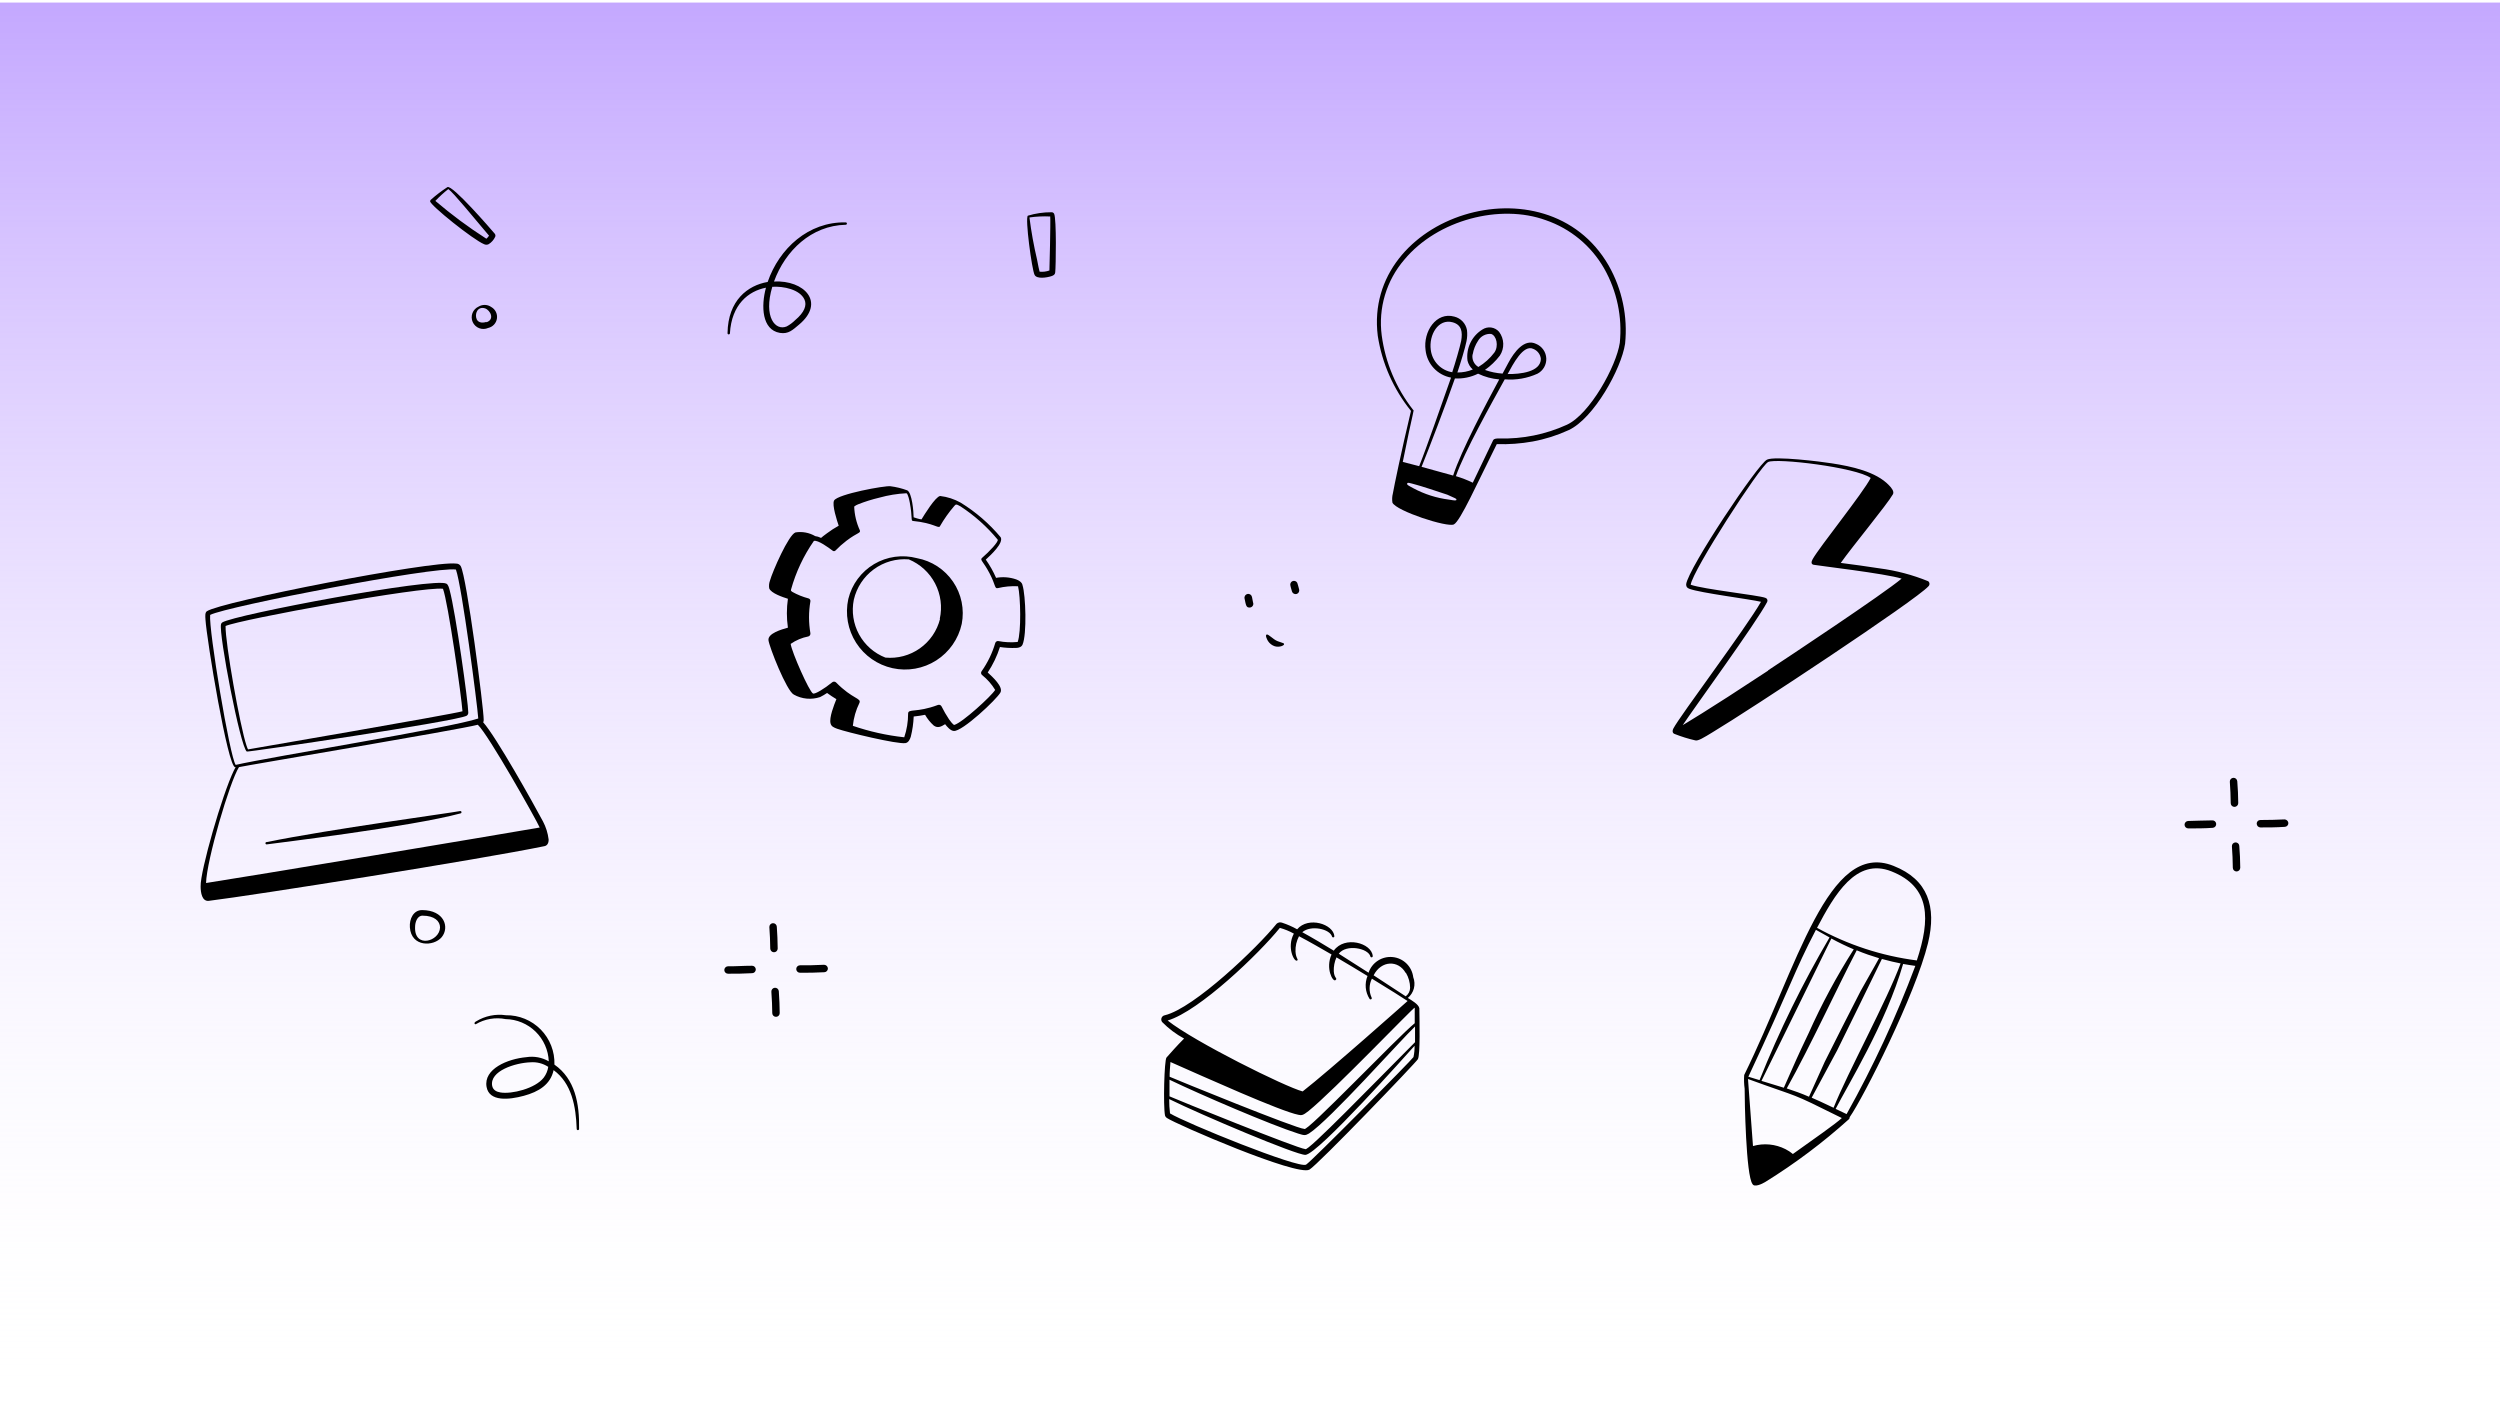 <svg width="486" height="276" viewBox="0 0 486 276" preserveAspectRatio="xMidYMid slice" fill="none" xmlns="http://www.w3.org/2000/svg">
    <rect width="486" height="275" transform="translate(0 0.5)" fill="url(#paint0_linear_6194_1585)"/>
    <path d="M243.384 116.05C243.366 115.955 243.329 115.865 243.276 115.784C243.223 115.703 243.155 115.633 243.075 115.579C242.995 115.524 242.905 115.486 242.81 115.466C242.715 115.447 242.618 115.446 242.523 115.464C242.428 115.482 242.337 115.519 242.256 115.572C242.175 115.625 242.105 115.693 242.051 115.773C241.997 115.853 241.958 115.943 241.939 116.038C241.919 116.133 241.918 116.23 241.936 116.325C242.226 117.773 242.284 118.106 242.921 118.106C243.041 118.107 243.16 118.077 243.266 118.02C243.372 117.963 243.462 117.88 243.528 117.78C243.594 117.679 243.634 117.564 243.645 117.444C243.655 117.324 243.635 117.203 243.587 117.093C243.543 116.861 243.413 116.181 243.384 116.05ZM247.814 125.635C248.755 125.91 249.653 125.461 249.624 125.229C249.595 124.998 249.624 125.113 248.35 124.636C247.496 124.317 246.555 123.188 246.222 123.362C245.889 123.535 246.395 124.462 246.511 124.636C246.821 125.106 247.28 125.457 247.814 125.635ZM274.294 79.881C272.397 87.829 271.007 94.576 270.776 95.922C270.622 96.508 270.592 97.119 270.689 97.717C271.456 99.353 281.374 102.582 282.633 101.945C283.893 101.308 287.165 93.939 290.972 86.338C293.305 86.412 295.639 86.243 297.936 85.831C300.355 85.387 302.709 84.643 304.943 83.616C309.837 81.358 315.193 71.686 315.917 66.822C316.46 61.541 315.342 56.221 312.718 51.606C300.571 30.541 264.941 41.877 267.837 65.273C268.664 70.626 270.891 75.666 274.294 79.881ZM283.125 97.124C283.125 97.355 282.865 97.326 281.678 97.124C279.249 96.819 276.898 96.067 274.743 94.909C273.729 94.358 273.454 94.243 273.556 93.996C273.657 93.75 273.874 93.837 275.438 94.272C275.582 94.272 280.071 95.719 281.359 96.168C283.024 96.921 283.125 96.921 283.125 97.124ZM282.865 73.569C284.411 73.649 285.951 73.329 287.338 72.642C288.627 73.266 290.022 73.644 291.45 73.757C289.018 78.288 284.081 87.525 282.488 92.447L276.35 90.754C277.798 87.192 280.997 78.853 282.836 73.569H282.865ZM282.358 72.367C281.277 72.204 280.28 71.69 279.519 70.906C278.758 70.121 278.275 69.109 278.145 68.023C277.74 65.128 279.593 61.885 282.387 62.652C284.139 63.13 284.356 64.52 284.052 66.272C283.791 67.546 282.85 70.745 282.329 72.309L282.358 72.367ZM286.296 68.892C286.451 67.945 286.806 67.041 287.338 66.243C287.592 65.807 287.962 65.452 288.407 65.216C288.853 64.981 289.355 64.875 289.857 64.911C290.929 65.229 291.392 67.256 290.509 68.53C289.66 69.657 288.604 70.61 287.396 71.339C286.981 71.095 286.65 70.73 286.448 70.293C286.246 69.855 286.183 69.367 286.267 68.892H286.296ZM272.991 50.491C279.477 42.688 291.682 39.589 300.499 42.803C305.288 44.447 309.317 47.776 311.835 52.17C314.331 56.562 315.398 61.622 314.889 66.648C314.223 71.151 309.098 80.503 304.596 82.574C300.479 84.451 295.987 85.363 291.464 85.237C290.972 85.237 290.451 85.237 290.263 85.585C289.409 87.322 287.845 90.681 286.31 93.837C285.251 93.326 284.152 92.9 283.024 92.563C284.703 87.757 290.002 78.317 292.521 73.742C294.704 73.929 296.898 73.55 298.892 72.642C299.43 72.358 299.877 71.927 300.179 71.399C300.481 70.87 300.626 70.267 300.597 69.659C300.568 69.051 300.367 68.464 300.016 67.966C299.665 67.469 299.179 67.082 298.616 66.851C296.372 65.751 294.36 68.385 293.187 70.6C292.869 71.18 292.507 71.86 292.101 72.627C290.93 72.55 289.776 72.312 288.67 71.918C289.771 71.144 290.748 70.207 291.566 69.138C292.024 68.446 292.256 67.629 292.231 66.799C292.205 65.969 291.922 65.168 291.421 64.505C291.028 64.049 290.481 63.751 289.884 63.668C289.287 63.586 288.681 63.724 288.178 64.057C287.164 64.68 286.352 65.582 285.838 66.656C285.324 67.729 285.131 68.928 285.282 70.108C285.44 70.775 285.799 71.376 286.31 71.831C285.361 72.224 284.341 72.421 283.314 72.41C283.893 70.702 284.834 67.618 285.08 66.359C285.234 65.641 285.268 64.902 285.181 64.172C285.069 63.546 284.779 62.966 284.345 62.501C283.91 62.036 283.351 61.707 282.734 61.552C279.216 60.553 276.625 64.448 277.132 68.081C277.275 69.384 277.834 70.605 278.725 71.565C279.617 72.525 280.795 73.171 282.083 73.409C280.23 78.621 277.334 87.033 275.886 90.623L272.701 89.798C274.743 79.548 274.989 79.794 274.699 79.664C271.41 75.469 269.305 70.47 268.604 65.186C268.263 62.566 268.477 59.903 269.233 57.371C269.989 54.84 271.269 52.495 272.991 50.491ZM293.086 72.714C294.099 70.876 296.126 66.851 298.095 67.835C298.489 67.994 298.832 68.257 299.087 68.597C299.342 68.936 299.5 69.338 299.543 69.761C299.514 72.309 295.547 72.758 293.028 72.714H293.086ZM92.507 199.099C94.251 198.073 96.312 197.723 98.298 198.114C100.479 198.154 102.562 199.026 104.121 200.552C105.68 202.078 106.595 204.143 106.68 206.323C105.368 205.562 103.835 205.276 102.337 205.513C98.703 205.831 93.954 207.8 94.591 211.304C95.112 214.199 98.935 213.808 101.83 213.026C104.726 212.245 107.028 210.826 107.621 208.032C111.139 210.594 111.965 215.082 112.109 219.469C112.109 219.53 112.134 219.589 112.177 219.633C112.221 219.676 112.28 219.701 112.341 219.701C112.402 219.701 112.461 219.676 112.505 219.633C112.548 219.589 112.573 219.53 112.573 219.469C112.674 214.561 111.791 209.755 107.78 206.96C107.822 205.703 107.608 204.451 107.151 203.279C106.694 202.107 106.004 201.041 105.123 200.143C104.242 199.246 103.188 198.537 102.024 198.059C100.861 197.58 99.613 197.343 98.356 197.362C96.346 197.068 94.297 197.488 92.564 198.549C92.029 198.809 92.275 199.2 92.507 199.099ZM105.71 209.479C104.074 211.622 99.441 212.737 97.299 212.375C96.502 212.245 95.851 211.912 95.677 211.086C95.156 208.191 100.151 206.613 103.133 206.512C104.348 206.418 105.559 206.729 106.579 207.395C106.469 208.152 106.17 208.869 105.71 209.479ZM85.876 182.175C87.425 180.263 86.382 176.934 82.054 176.919C80.374 176.919 79.564 178.627 79.679 180.263C79.94 184.158 84.327 184.042 85.876 182.175ZM80.693 180.191C80.693 179.236 81.141 177.99 82.141 178.005C84.471 178.005 85.543 179.091 85.543 180.292C85.485 183.029 80.504 184.448 80.693 180.191ZM368.099 168.325C355.373 163.243 349.466 187.841 339.071 208.978C339.006 209.867 339.035 210.76 339.158 211.642C339.158 213.857 339.404 228.523 340.693 230.188C341.04 230.854 342.503 230.188 343.183 229.768C348.962 226.19 354.408 222.101 359.456 217.549C359.499 217.5 359.531 217.442 359.551 217.38C359.571 217.318 359.578 217.252 359.572 217.187C362.265 213.35 372.356 193.371 374.802 183.352C376.511 176.258 374.817 170.974 368.099 168.325ZM372.645 186.711C365.832 185.838 359.245 183.687 353.231 180.37C356.618 173.956 360.802 166.645 367.708 169.396C375.396 172.451 375.237 178.778 372.645 186.668V186.711ZM348.554 224.353C348.11 223.981 347.624 223.66 347.107 223.398C345.15 222.403 342.89 222.186 340.78 222.79C340.635 221.067 339.81 209.861 339.81 209.76C350.654 213.727 347.309 212.004 358.052 217.346C356.922 218.417 352.68 221.385 348.554 224.324V224.353ZM356.025 182.455C357.437 183.226 358.886 183.927 360.368 184.554C357.05 189.767 354.117 195.215 351.595 200.856C349.162 205.938 349.249 205.909 346.774 211.454C345.326 210.99 343.878 210.556 342.43 210.122C343.994 207.009 355.113 184.25 356.025 182.426V182.455ZM347.338 211.598C352.043 203.158 356.836 192.662 360.947 184.742C362.395 185.35 363.843 185.843 365.29 186.277C364.523 187.725 362.279 191.576 361.686 192.691C361.092 193.805 355.142 205.532 354.722 206.43C354.056 207.878 352.232 211.917 351.667 213.205C350.19 212.554 348.771 212.062 347.28 211.569L347.338 211.598ZM352.188 213.394C353.071 211.787 356.705 205.04 357.154 204.171C357.834 202.825 365.421 187.319 365.841 186.422C367.173 186.798 368.577 187.117 369.475 187.29C366.825 194.529 359.195 208.471 356.445 215.348C353.94 214.175 353.375 213.886 352.13 213.365L352.188 213.394ZM353.071 180.79L355.663 182.238C350.44 191.131 345.891 200.404 342.054 209.977L339.882 209.311C348.294 191.388 348.685 189.042 353.013 180.761L353.071 180.79ZM359.036 216.608L356.85 215.565C359.21 210.932 366.593 199.046 369.967 187.392C370.778 187.537 371.574 187.667 372.341 187.768C368.621 197.695 364.154 207.326 358.978 216.579L359.036 216.608ZM273.678 194.004C274.255 193.526 274.667 192.879 274.857 192.154C275.046 191.43 275.004 190.664 274.734 189.964C274.612 188.956 274.149 188.019 273.423 187.308C272.697 186.597 271.75 186.155 270.739 186.054C269.728 185.953 268.712 186.199 267.86 186.752C267.007 187.305 266.368 188.131 266.048 189.096C264.195 187.894 262.182 186.62 260.257 185.404C261.704 183.478 265.961 184.333 266.395 185.911C266.405 185.972 266.438 186.027 266.489 186.064C266.539 186.101 266.602 186.116 266.663 186.106C266.725 186.097 266.78 186.063 266.816 186.013C266.853 185.962 266.868 185.9 266.859 185.838C266.641 183.319 261.4 181.842 259.287 184.81C257.419 183.667 255.103 182.277 253.163 181.22C254.828 179.772 258.548 180.583 258.954 182.089C258.973 182.14 259.01 182.183 259.057 182.21C259.105 182.237 259.161 182.246 259.215 182.236C259.269 182.225 259.317 182.196 259.352 182.153C259.386 182.11 259.404 182.057 259.403 182.002C259.214 179.656 254.364 178.078 252.164 180.655C251.242 180.139 250.272 179.712 249.268 179.381C249.085 179.305 248.883 179.284 248.688 179.32C248.493 179.356 248.312 179.448 248.168 179.584C244.505 184.144 232.156 195.987 226.451 197.363C226.308 197.384 226.173 197.443 226.059 197.534C225.946 197.624 225.859 197.743 225.806 197.878C225.753 198.013 225.737 198.16 225.758 198.303C225.78 198.446 225.839 198.581 225.93 198.695C227.183 199.966 228.617 201.044 230.187 201.894C228.739 203.342 227.61 204.645 226.77 205.586C226.336 206.049 226.104 214.91 226.48 216.864C226.536 217.055 226.66 217.22 226.828 217.327C228.652 218.572 252.149 228.736 254.553 227.375C256.16 226.463 275.342 206.498 275.646 205.89C276.11 204.934 275.951 198.564 275.922 196.016C275.806 195.249 274.372 194.424 273.678 194.004ZM227.349 213.129V209.9C233.357 212.796 247.111 218.703 252.323 220.353C253.655 220.787 253.771 220.73 254.466 220.353C258.447 217.805 272.505 201.966 275.082 199.549V202.603C267.264 210.436 253.988 224.161 253.742 223.379C252.308 223.292 228.594 213.708 227.349 213.129ZM273.316 189.125C273.836 190.002 274.116 191.001 274.126 192.02C274.121 192.345 274.042 192.664 273.894 192.952C273.745 193.241 273.533 193.492 273.272 193.685C272.056 192.874 269.754 191.369 267.032 189.603C268.523 186.664 271.839 186.62 273.258 189.125H273.316ZM226.987 198.39C233.154 196.566 244.867 185.274 248.805 180.38C249.753 180.644 250.666 181.018 251.527 181.495C250.079 184.188 251.628 187.141 252.178 186.721C252.482 186.49 251.932 186.403 251.845 184.984C251.808 183.948 252.043 182.92 252.526 182.002C254.524 183.044 256.869 184.405 258.852 185.549C257.636 188.256 259.099 190.934 259.605 190.544C260.112 190.153 259.374 190.24 259.287 188.821C259.251 187.89 259.43 186.964 259.808 186.113C261.849 187.315 263.934 188.56 265.845 189.733C265.551 190.454 265.434 191.236 265.504 192.012C265.575 192.788 265.831 193.535 266.25 194.192C266.27 194.217 266.293 194.237 266.32 194.253C266.347 194.269 266.377 194.279 266.408 194.283C266.439 194.287 266.47 194.285 266.5 194.276C266.531 194.268 266.559 194.254 266.583 194.235C266.608 194.216 266.629 194.193 266.644 194.166C266.66 194.139 266.67 194.109 266.674 194.078C266.678 194.047 266.676 194.016 266.668 193.985C266.66 193.955 266.646 193.927 266.627 193.902C266.367 193.327 266.238 192.701 266.251 192.07C266.263 191.439 266.417 190.818 266.699 190.254C270.073 192.31 272.794 194.033 273.634 194.597C273.475 194.742 258.375 208.177 253.235 212.173C249.862 211.29 232.156 202.502 226.987 198.39ZM227.537 206.455C234.096 209.35 248.993 216.068 252.424 216.719C253.018 216.835 253.25 216.878 254.379 215.981C259.2 212.115 274.879 195.712 275.024 195.886C275.031 195.929 275.031 195.973 275.024 196.016V198.912C271.795 201.503 253.843 220.353 253.554 219.456C252.106 219.456 228.58 209.857 227.378 209.321C227.349 208.713 227.479 207.092 227.537 206.455ZM253.901 226.405C252.453 227.23 230.404 218.268 227.45 216.444C227.339 215.522 227.286 214.593 227.291 213.664C233.632 216.792 252.077 224.581 253.771 224.508C256.246 224.378 273.75 204.674 274.995 203.298C275.009 204.038 274.936 204.777 274.778 205.499C274.532 205.977 254.857 225.869 253.901 226.405ZM149.953 192.794C150.055 194.343 150.127 195.69 150.127 196.949C150.127 197.141 150.203 197.325 150.339 197.461C150.475 197.597 150.659 197.673 150.851 197.673C151.043 197.673 151.227 197.597 151.363 197.461C151.499 197.325 151.575 197.141 151.575 196.949C151.575 195.603 151.502 194.271 151.401 192.693C151.388 192.501 151.299 192.322 151.153 192.196C151.008 192.069 150.819 192.006 150.627 192.02C150.435 192.033 150.256 192.122 150.13 192.267C150.003 192.413 149.94 192.602 149.953 192.794ZM434.55 163.766C434.455 163.772 434.363 163.796 434.278 163.838C434.193 163.88 434.117 163.938 434.055 164.01C433.993 164.081 433.946 164.164 433.917 164.254C433.887 164.344 433.876 164.439 433.884 164.534C433.971 165.866 434.058 167.299 434.058 168.689C434.058 168.881 434.134 169.065 434.27 169.201C434.405 169.336 434.59 169.413 434.782 169.413C434.974 169.413 435.158 169.336 435.293 169.201C435.429 169.065 435.505 168.881 435.505 168.689C435.505 167.241 435.419 165.793 435.317 164.432C435.312 164.338 435.287 164.245 435.246 164.16C435.204 164.075 435.145 164 435.074 163.937C435.002 163.875 434.919 163.828 434.829 163.799C434.739 163.77 434.644 163.758 434.55 163.766ZM146.204 189.189C146.396 189.189 146.58 189.113 146.716 188.977C146.851 188.841 146.928 188.657 146.928 188.465C146.928 188.273 146.851 188.089 146.716 187.953C146.58 187.818 146.396 187.741 146.204 187.741C144.452 187.741 142.99 187.872 141.542 187.843C141.348 187.843 141.163 187.918 141.025 188.054C140.887 188.189 140.807 188.373 140.803 188.567C140.803 188.759 140.88 188.943 141.016 189.078C141.151 189.214 141.335 189.29 141.527 189.29C143.019 189.319 144.655 189.262 146.204 189.189ZM430.062 159.481C428.324 159.481 426.862 159.582 425.4 159.597C425.208 159.597 425.024 159.673 424.888 159.809C424.752 159.945 424.676 160.129 424.676 160.321C424.676 160.513 424.752 160.697 424.888 160.832C425.024 160.968 425.208 161.044 425.4 161.044C426.964 161.044 428.585 161.044 430.149 160.929C430.341 160.917 430.52 160.83 430.648 160.686C430.775 160.542 430.841 160.353 430.829 160.161C430.818 159.969 430.73 159.79 430.586 159.662C430.443 159.535 430.254 159.469 430.062 159.481ZM149.562 180.242C149.649 181.574 149.736 183.007 149.736 184.397C149.74 184.588 149.817 184.77 149.952 184.905C150.087 185.04 150.269 185.117 150.46 185.121C150.652 185.121 150.836 185.045 150.972 184.909C151.108 184.773 151.184 184.589 151.184 184.397C151.184 182.949 151.097 181.501 151.01 180.141C150.997 179.949 150.908 179.77 150.762 179.644C150.617 179.517 150.428 179.454 150.236 179.467C150.044 179.481 149.865 179.57 149.739 179.715C149.612 179.86 149.549 180.05 149.562 180.242ZM435.115 156.137C435.115 154.689 435.028 153.241 434.926 151.88C434.913 151.688 434.824 151.509 434.678 151.383C434.533 151.257 434.344 151.193 434.152 151.207C433.96 151.22 433.781 151.31 433.655 151.455C433.528 151.6 433.465 151.789 433.479 151.981C433.565 153.313 433.652 154.747 433.652 156.137C433.652 156.329 433.729 156.513 433.864 156.648C434 156.784 434.184 156.86 434.376 156.86C434.569 156.86 434.755 156.785 434.893 156.649C435.031 156.514 435.111 156.33 435.115 156.137ZM160.247 189.001C160.342 188.997 160.436 188.975 160.522 188.935C160.608 188.895 160.686 188.838 160.751 188.769C160.815 188.699 160.865 188.617 160.898 188.527C160.931 188.438 160.946 188.343 160.942 188.248C160.927 188.059 160.842 187.882 160.702 187.753C160.562 187.624 160.379 187.553 160.189 187.553C158.437 187.626 156.975 187.683 155.513 187.654C155.321 187.654 155.137 187.731 155.001 187.867C154.865 188.002 154.789 188.186 154.789 188.378C154.789 188.57 154.865 188.754 155.001 188.89C155.137 189.026 155.321 189.102 155.513 189.102C157.062 189.131 158.683 189.073 160.247 189.001ZM444.105 159.293C442.657 159.365 441.05 159.409 439.443 159.409C439.348 159.405 439.252 159.42 439.163 159.454C439.074 159.488 438.992 159.54 438.923 159.606C438.854 159.672 438.799 159.752 438.762 159.84C438.724 159.928 438.705 160.022 438.705 160.118C438.705 160.311 438.781 160.497 438.916 160.635C439.051 160.773 439.236 160.852 439.429 160.856C441.079 160.856 442.411 160.856 444.163 160.74C444.258 160.737 444.352 160.714 444.438 160.674C444.524 160.635 444.602 160.578 444.667 160.508C444.731 160.438 444.781 160.356 444.814 160.267C444.847 160.178 444.862 160.083 444.858 159.988C444.84 159.799 444.754 159.624 444.615 159.496C444.476 159.368 444.294 159.295 444.105 159.293ZM47.977 146.104C48.166 146.248 88.993 140.197 90.744 139.125C90.841 139.055 90.919 138.96 90.969 138.851C91.02 138.742 91.042 138.623 91.034 138.503C91.034 136.635 88.587 119.103 87.415 114.73C87.27 114.195 87.125 113.659 86.792 113.471C84.577 112.139 45.545 119.494 43.214 120.999C43.151 121.037 43.096 121.087 43.054 121.147C43.012 121.207 42.982 121.275 42.968 121.347C42.476 123.098 46.718 145.235 47.977 146.104ZM43.851 121.694C46.631 120.435 82.058 113.949 86.112 114.455C87.096 116.989 89.731 135.549 89.905 138.271C87.892 138.865 48.527 145.626 48.383 145.655C48.238 145.684 48.223 145.857 47.919 144.945C46.645 141.123 43.779 124.966 43.851 121.694Z" fill="black"/>
    <path d="M93.929 140.414C94.008 140.267 94.043 140.102 94.031 139.936C94.031 137.634 90.73 112.081 89.557 110.04C89.465 109.889 89.335 109.766 89.18 109.682C89.025 109.598 88.85 109.556 88.674 109.562C83.824 108.968 42.91 116.96 40.217 118.828C39.841 119.088 39.899 119.74 39.942 120.435C40.174 124.242 44.285 149.289 45.733 149.144C45.892 149.144 45.834 149.028 45.458 149.795C43.2 154.443 38.914 169.326 39.001 172.323C39.001 173.582 39.291 175.218 40.536 175.131C49.468 174.031 93.263 167.082 105.859 164.49C106.351 164.389 106.67 163.94 106.655 163.202C106.507 161.972 106.134 160.779 105.555 159.684C103.789 156.368 96.463 143.237 93.929 140.414ZM45.82 148.695C44.691 147.247 40.536 122.302 40.854 119.537C44.039 117.887 84.403 110.083 88.631 110.72C89.789 113.905 92.786 136.91 92.974 139.675C87.849 141.442 52.364 147.175 45.82 148.695ZM46.457 149.129C47.673 148.825 89.094 141.891 92.887 140.892C94.957 142.817 104.31 159.452 104.918 160.871C96.608 162.319 47.311 170.556 40.058 171.657C40.159 167.27 44.662 151.938 46.457 149.129Z" fill="black"/>
    <path d="M51.901 164.143C53.16 163.955 79.886 160.741 89.543 158.12C89.602 158.105 89.653 158.066 89.684 158.013C89.716 157.96 89.725 157.897 89.709 157.838C89.694 157.778 89.656 157.727 89.603 157.696C89.55 157.665 89.486 157.656 89.427 157.671C87.53 158.062 64.395 161.146 51.872 163.694C51.837 163.688 51.802 163.689 51.768 163.699C51.734 163.709 51.703 163.726 51.677 163.749C51.65 163.773 51.63 163.802 51.616 163.834C51.603 163.867 51.597 163.902 51.6 163.937C51.602 163.972 51.612 164.006 51.63 164.037C51.647 164.067 51.671 164.093 51.7 164.113C51.729 164.133 51.762 164.146 51.797 164.151C51.832 164.156 51.867 164.153 51.901 164.143ZM95.505 59.686C95.147 59.435 94.724 59.293 94.287 59.278C93.85 59.262 93.418 59.374 93.043 59.599C92.771 59.721 92.524 59.895 92.319 60.112C92.113 60.329 91.953 60.584 91.846 60.863C91.739 61.142 91.688 61.439 91.696 61.738C91.704 62.036 91.771 62.331 91.892 62.603C92.014 62.876 92.188 63.122 92.405 63.328C92.622 63.533 92.877 63.694 93.156 63.801C93.435 63.908 93.732 63.959 94.031 63.951C94.33 63.943 94.624 63.876 94.897 63.754C95.332 63.659 95.729 63.434 96.034 63.108C96.338 62.782 96.537 62.371 96.603 61.93C96.669 61.489 96.599 61.038 96.403 60.637C96.207 60.236 95.894 59.905 95.505 59.686ZM94.549 62.582C93.536 62.9 92.928 62.582 92.681 62.089C92.218 61.062 92.797 59.483 94.303 59.947C95.36 60.338 96.214 62.118 94.549 62.654V62.582ZM201.124 53.436C201.544 54.29 203.498 53.972 204.352 53.697C204.801 53.552 205.091 53.393 205.134 52.958C205.264 51.873 205.409 42.462 204.917 41.55C204.866 41.454 204.788 41.376 204.693 41.324C204.597 41.273 204.489 41.251 204.381 41.261C202.836 41.256 201.3 41.481 199.821 41.926C199.227 42.288 200.603 52.481 201.124 53.436ZM200.125 42.274C201.462 42.083 202.815 42.02 204.164 42.086C204.251 43.157 204.019 52.437 204.005 52.582C203.393 52.801 202.74 52.88 202.094 52.814C201.992 52.481 201.819 51.583 201.601 50.454C200.964 47.755 200.471 45.025 200.125 42.274ZM94.1 47.467C94.239 47.538 94.393 47.575 94.549 47.575C94.705 47.575 94.859 47.538 94.998 47.467C95.557 47.122 96.001 46.618 96.272 46.019C96.309 45.923 96.32 45.82 96.305 45.718C96.29 45.617 96.248 45.521 96.185 45.44C95.49 44.615 87.904 35.827 86.977 36.377C85.84 37.114 84.76 37.936 83.749 38.838C83.708 38.875 83.675 38.919 83.653 38.969C83.63 39.019 83.619 39.073 83.618 39.128C83.59 39.881 92.016 46.627 94.1 47.467ZM87.151 36.754C88.208 37.521 91.769 41.922 95.07 45.816C94.928 46.04 94.752 46.24 94.549 46.41C91.079 44.189 87.765 41.731 84.632 39.055C85.417 38.231 86.259 37.462 87.151 36.754ZM141.895 64.816C142.214 59.198 145.486 56.592 148.903 55.926C147.933 59.488 148.092 64.121 151.61 64.714C153.289 64.989 154.115 64.121 155.331 63.107C160.528 58.764 156.33 54.421 150.466 54.725C152.652 48.731 157.705 43.852 164.408 43.693C164.47 43.693 164.529 43.668 164.572 43.625C164.616 43.581 164.64 43.523 164.64 43.461C164.64 43.4 164.616 43.341 164.572 43.297C164.529 43.254 164.47 43.229 164.408 43.229C157.169 43.085 151.48 48.297 149.236 54.812C145.37 55.478 141.534 58.373 141.432 64.729C141.426 64.759 141.427 64.79 141.433 64.821C141.44 64.851 141.452 64.88 141.469 64.905C141.487 64.931 141.509 64.953 141.535 64.97C141.561 64.987 141.59 64.998 141.62 65.004C141.651 65.01 141.682 65.009 141.712 65.003C141.743 64.996 141.771 64.984 141.797 64.967C141.822 64.949 141.844 64.927 141.861 64.901C141.878 64.875 141.89 64.846 141.895 64.816ZM150.133 55.753C152.29 55.608 155.505 56.274 156.388 58.228C156.894 59.343 156.388 60.718 154.592 62.224C154.105 62.712 153.549 63.127 152.942 63.455C150.77 64.381 148.367 61.703 150.133 55.753ZM178.274 108.511C176.875 108.136 175.416 108.045 173.981 108.243C172.547 108.44 171.166 108.923 169.921 109.662C168.676 110.402 167.591 111.383 166.731 112.547C165.87 113.712 165.252 115.037 164.911 116.444C164.268 119.368 164.813 122.428 166.425 124.95C168.038 127.473 170.587 129.251 173.511 129.894C176.435 130.537 179.494 129.993 182.017 128.38C184.539 126.767 186.317 124.218 186.961 121.294C187.235 119.884 187.228 118.433 186.94 117.026C186.651 115.618 186.087 114.282 185.279 113.094C184.472 111.905 183.437 110.888 182.235 110.102C181.032 109.315 179.686 108.774 178.274 108.511ZM182.747 120.31C182.167 122.627 180.776 124.659 178.827 126.04C176.878 127.421 174.499 128.059 172.121 127.838C169.938 126.985 168.125 125.39 167.002 123.332C165.88 121.274 165.518 118.887 165.982 116.589C166.524 114.216 167.902 112.117 169.864 110.676C171.826 109.236 174.24 108.549 176.667 108.742C178.872 109.653 180.684 111.313 181.786 113.429C182.888 115.545 183.208 117.981 182.69 120.31H182.747Z" fill="black"/>
    <path d="M197.558 112.637C196.298 112.202 194.947 112.097 193.635 112.333C193.091 111.085 192.421 109.897 191.637 108.786C192.578 107.931 195.155 105.557 194.532 104.442C192.317 101.792 189.686 99.519 186.743 97.71C185.514 97.022 184.161 96.584 182.762 96.421C181.835 96.552 179.635 100.157 179.142 100.968C178.824 100.968 177.695 100.606 177.608 100.562C177.608 99.52 177.304 95.756 176.363 95.321C175.31 94.934 174.218 94.667 173.105 94.525C172.077 94.366 162.826 96.06 162.146 97.305C161.697 98.144 162.739 101.315 163.043 102.198C162.262 102.628 161.513 103.112 160.799 103.646C159.351 104.674 159.742 104.63 159.482 104.515C159.167 104.364 158.829 104.266 158.483 104.225C157.326 103.547 155.97 103.291 154.646 103.501C153.314 103.935 150.173 111.087 149.666 112.926C149.5 113.39 149.455 113.888 149.535 114.374C149.883 115.329 152.199 116.097 153.169 116.401C152.902 118.264 152.902 120.155 153.169 122.018C151.895 122.366 149.246 123.147 149.391 124.45C149.535 125.753 152.923 134.353 154.328 135.034C155.097 135.464 155.948 135.729 156.825 135.811C157.703 135.893 158.588 135.791 159.424 135.511C159.894 135.276 160.349 135.01 160.785 134.715C161.364 135.149 161.972 135.54 162.594 135.917C162.146 137.031 161.147 139.522 161.465 140.651C161.624 141.244 162.102 141.433 162.768 141.679C164.607 142.345 174.509 144.719 176.015 144.459C176.58 144.372 176.884 143.778 177.058 143.213C177.379 141.928 177.568 140.614 177.622 139.29C178.366 139.217 179.105 139.105 179.837 138.957C180.284 139.744 180.857 140.453 181.531 141.056C182.27 141.577 182.892 141.317 183.732 140.781C184.137 141.302 184.745 142.026 185.397 142.099C187.033 142.287 193.794 135.917 194.489 134.614C195.068 133.528 192.954 131.588 192.013 130.734C193.031 129.202 193.83 127.535 194.387 125.782C195.432 125.94 196.488 125.998 197.544 125.956C198.021 125.956 198.571 125.782 198.774 125.333C199.657 123.321 199.397 115.691 198.774 113.751C198.687 113.187 198.036 112.81 197.558 112.637ZM197.905 113.969C198.398 115.851 198.557 122.959 197.833 124.798C196.581 124.921 195.318 124.863 194.083 124.624C193.951 124.602 193.816 124.629 193.703 124.702C193.591 124.774 193.51 124.886 193.475 125.015C192.899 126.972 192.004 128.821 190.826 130.488C190.742 130.598 190.704 130.737 190.72 130.874C190.737 131.012 190.805 131.138 190.913 131.226C191.928 132.031 192.792 133.012 193.461 134.121C192.737 135.309 187.076 140.492 185.513 140.926C185.281 140.926 184.644 140.057 184.485 139.826C183.95 139.022 183.466 138.186 183.037 137.321C182.974 137.195 182.867 137.097 182.735 137.046C182.604 136.995 182.459 136.995 182.327 137.046C178.129 138.624 176.536 137.697 176.536 138.74C176.538 140.301 176.284 141.851 175.784 143.329C172.381 142.959 169.031 142.212 165.794 141.1C165.95 139.554 166.382 138.049 167.068 136.655C167.502 135.685 165.765 135.96 162.522 132.659C162.418 132.563 162.281 132.509 162.138 132.509C161.996 132.509 161.859 132.563 161.755 132.659C160.307 133.846 158.425 135.005 158.048 134.816C157.31 134.454 153.908 126.738 153.705 125.174C154.735 124.457 155.904 123.963 157.136 123.726C157.268 123.689 157.381 123.606 157.456 123.491C157.53 123.377 157.561 123.239 157.542 123.104C157.187 121.054 157.187 118.958 157.542 116.907C157.564 116.781 157.537 116.651 157.467 116.544C157.398 116.436 157.29 116.359 157.165 116.328C156.074 116.042 155.023 115.619 154.038 115.069C153.72 114.837 153.748 114.852 153.777 114.606C154.715 111.226 156.217 108.029 158.222 105.152C159.004 104.934 161.118 106.484 161.842 107.034C161.917 107.107 162.018 107.148 162.124 107.148C162.229 107.148 162.331 107.107 162.406 107.034C163.071 106.344 163.788 105.705 164.549 105.123C166.749 103.458 167.343 103.675 167.155 103.096C166.489 101.643 166.115 100.074 166.055 98.477C166.279 98.291 166.534 98.144 166.807 98.043C168.159 97.509 169.548 97.073 170.962 96.74C172.677 96.262 174.44 95.976 176.218 95.886C176.522 96.016 176.797 97.334 176.869 97.739C177.405 100.635 177.043 101.228 177.463 101.272C181.589 101.677 182.429 102.821 182.718 102.314C183.521 100.91 184.457 99.587 185.513 98.362C185.817 98.058 185.802 97.913 186.714 98.434C189.439 100.215 191.879 102.396 193.953 104.905C194.17 105.282 192.288 107.28 190.913 108.452C190.435 108.872 191.115 109.061 192.36 111.435C193.606 113.809 193.316 114.475 193.982 114.33C195.266 114.023 196.587 113.901 197.905 113.969ZM374.841 112.993C371.806 111.753 368.624 110.911 365.373 110.488C362.999 110.112 360.204 109.735 357.844 109.431C360.117 106.217 366.85 98.081 367.979 96.097C368.297 95.562 367.689 94.809 367.24 94.36C364.721 91.667 359.857 90.654 356.122 90.075C353.979 89.727 345.032 88.627 343.512 89.351C341.687 90.22 328.194 110.488 327.789 113.572C327.789 114.093 327.963 114.296 328.469 114.484C330.597 115.266 340.196 116.482 342.339 116.989C339.443 122.056 326.573 139.183 325.313 141.601C325.009 142.209 325.197 142.571 325.559 142.687C326.862 143.204 328.203 143.62 329.57 143.932C330.091 144.091 331.234 143.382 332.899 142.368C340.37 137.88 372.423 116.714 374.885 113.977C374.953 113.913 375.006 113.835 375.041 113.748C375.076 113.662 375.092 113.569 375.088 113.475C375.084 113.382 375.06 113.29 375.017 113.207C374.975 113.124 374.915 113.051 374.841 112.993ZM343.729 130.366C331.423 138.488 327.268 140.863 327.123 140.964C329.106 137.938 341.427 121.057 343.54 117.018C343.577 116.94 343.596 116.854 343.596 116.768C343.595 116.682 343.576 116.597 343.538 116.519C343.501 116.441 343.447 116.373 343.379 116.319C343.312 116.265 343.234 116.227 343.15 116.207C341.702 115.686 331.162 114.557 328.672 113.673C328.99 110.981 342.136 90.625 343.729 89.814C345.321 89.003 360.769 90.842 363.664 92.912C362.144 95.88 353.747 106.275 352.386 108.693C352.111 109.185 352.024 109.663 352.56 109.793C353.096 109.924 366.705 111.516 369.673 112.486C366.053 115.512 347.782 127.644 343.729 130.308V130.366ZM250.854 113.85C250.854 113.98 250.941 114.139 251.158 114.979C251.215 115.161 251.341 115.314 251.508 115.406C251.675 115.498 251.872 115.521 252.056 115.471C252.24 115.417 252.396 115.293 252.488 115.124C252.58 114.956 252.602 114.758 252.548 114.573C252.403 114.009 252.273 113.531 252.186 113.299C252.102 113.14 251.961 113.019 251.792 112.958C251.623 112.897 251.437 112.901 251.27 112.97C251.104 113.038 250.969 113.167 250.892 113.329C250.816 113.492 250.802 113.677 250.854 113.85Z" fill="black"/>
    <defs>
        <linearGradient id="paint0_linear_6194_1585" x1="243" y1="0" x2="243" y2="275" gradientUnits="userSpaceOnUse">
            <stop stop-color="#C4A8FF"/>
            <stop offset="1" stop-color="white" stop-opacity="0"/>
        </linearGradient>
    </defs>
</svg>
